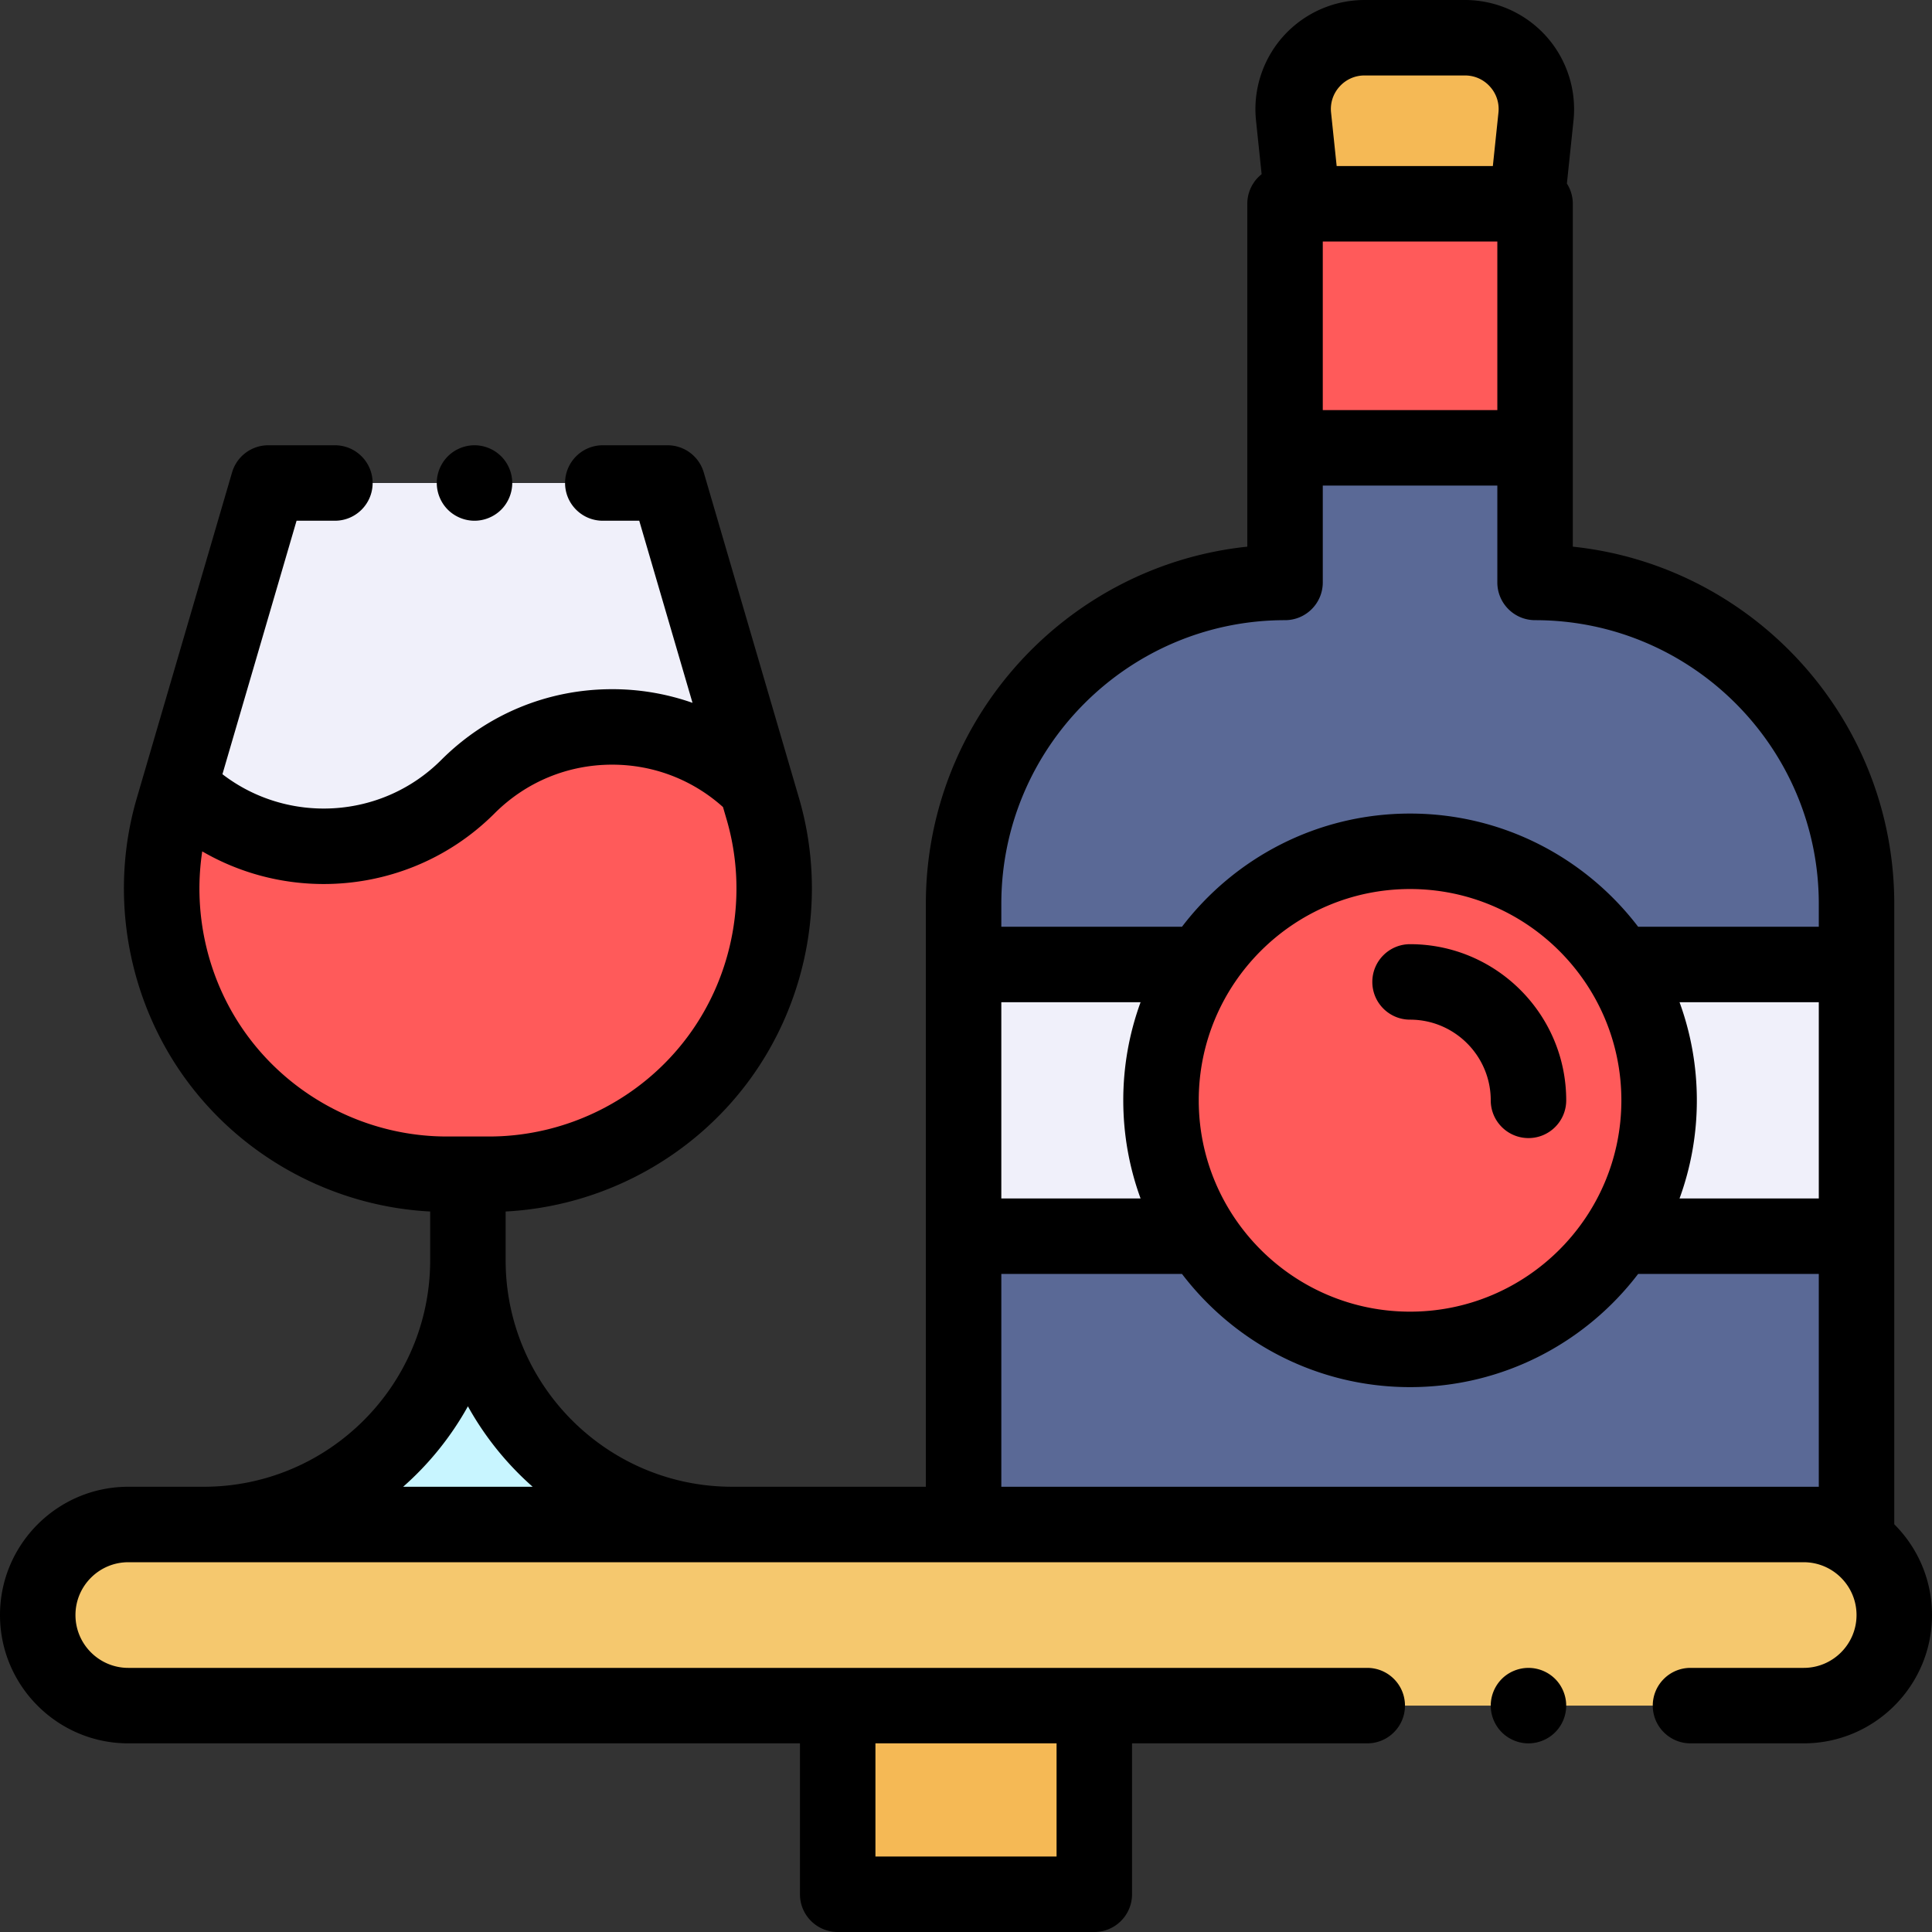 <svg xmlns="http://www.w3.org/2000/svg" width="512" height="512">
  <rect width="100%" height="100%" fill="#333333" stroke="none"/>
  <g fill="none">
    <path fill="#F5C86E" d="M448 452.006h30c13.255 0 24-10.745 24-24s-10.745-24-24-24H34c-13.255 0-24 10.745-24 24s10.745 24 24 24h414"/>
    <path fill="#F5B955" d="M222 452.01h68v49.994h-68z"/>
    <path fill="#F0F0FA" d="M202.158 214.352L176.902 128H71.098l-25.256 86.352a75.607 75.607 0 0072.568 96.832h11.18a75.608 75.608 0 0072.568-96.832z"/>
    <path fill="#FF5A5A" d="M203.287 218.687l-2.849-10.214c-21.108-21.108-55.33-21.108-76.438 0-21.108 21.108-55.33 21.108-76.438 0l-1.72 5.88a75.608 75.608 0 0011.799 66.209 75.605 75.605 0 0060.769 30.623h11.18a75.61 75.61 0 0073.697-92.498z"/>
    <path fill="#C8F5FF" d="M194.032 404.006c-38.677 0-70.032-31.354-70.032-70.032 0 38.677-31.354 70.032-70.032 70.032h140.064z"/>
    <path fill="#F5B955" d="M388.228 10H361.62c-11.231 0-19.99 9.725-18.82 20.895L345.222 54h59.406l2.421-23.105C408.218 19.725 399.459 10 388.228 10z"/>
    <path fill="#5A6996" d="M406.809 154.351V54H340.55v100.351c-47.049 0-85.19 38.141-85.19 85.19v164.465H492V239.541c0-47.049-38.141-85.19-85.191-85.19z"/>
    <g fill="#F0F0FA">
      <path d="M439.68 255.6H492v72h-52.32zM255.36 255.6h57.39v72h-57.39z"/>
    </g>
    <g fill="#FF5A5A" transform="translate(307 54)">
      <path d="M33.55 0h66.26v64.68H33.55z"/>
      <circle cx="66.68" cy="237.6" r="66"/>
    </g>
    <path fill="#000" d="M405.06 442.01c-2.63 0-5.21 1.06-7.07 2.92a10.1 10.1 0 00-2.93 7.08c0 2.63 1.07 5.2 2.93 7.07 1.86 1.86 4.44 2.93 7.07 2.93 2.64 0 5.21-1.07 7.07-2.93 1.87-1.86 2.93-4.44 2.93-7.07 0-2.64-1.06-5.21-2.93-7.08a10.048 10.048 0 00-7.07-2.92z"/>
    <path fill="#000" d="M502 403.947V239.541c0-49.111-37.384-89.656-85.19-94.669V54a9.95 9.95 0 00-1.566-5.358l1.751-16.706a28.97 28.97 0 00-7.275-22.37A28.972 28.972 0 00388.229 0h-26.608a28.969 28.969 0 00-21.491 9.566 28.968 28.968 0 00-7.275 22.37l1.491 14.23A9.975 9.975 0 00330.55 54v90.872c-47.806 5.013-85.19 45.558-85.19 94.669v154.465h-51.328c-33.102 0-60.032-26.93-60.032-60.032v-12.912c25.381-1.326 49.202-14.025 64.397-34.551 15.837-21.394 20.831-49.419 13.359-74.966l-1.721-5.885a1.593 1.593 0 00-.019-.065L186.5 125.193a10 10 0 00-9.598-7.193H159.75c-5.523 0-10 4.477-10 10s4.477 10 10 10h9.658l14.115 48.26a64.122 64.122 0 00-21.304-3.619c-17.108 0-33.193 6.663-45.291 18.76-15.804 15.804-40.723 17.054-57.982 3.771L78.592 138H88.75c5.523 0 10-4.477 10-10s-4.477-10-10-10H71.098a10 10 0 00-9.598 7.193l-23.511 80.391-.027.091-1.717 5.871c-7.473 25.547-2.479 53.572 13.358 74.966 15.195 20.526 39.016 33.225 64.397 34.551v12.912c0 33.102-26.93 60.032-60.032 60.032H34c-18.748 0-34 15.252-34 34 0 18.748 15.252 34 34 34h178V502c0 5.523 4.477 10 10 10h68c5.523 0 10-4.477 10-10v-39.994h62.333c5.523 0 10-4.477 10-10s-4.477-10-10-10H34c-7.72 0-14-6.28-14-14s6.28-14 14-14h444c7.72 0 14 6.28 14 14s-6.28 14-14 14h-30c-5.523 0-10 4.477-10 10s4.477 10 10 10h30c18.748 0 34-15.252 34-34 0-9.389-3.826-17.9-10-24.059zm-222 58.059V492h-48v-29.994h48zm-14.64-196.404h36.904a75.638 75.638 0 00-4.584 26c0 9.128 1.62 17.885 4.584 26H265.36v-52zm52.32 26c0-30.878 25.122-56 56-56s56 25.122 56 56-25.122 56-56 56-56-25.122-56-56zm127.416-26H482v52h-36.904a75.638 75.638 0 004.584-26c0-9.128-1.62-17.885-4.584-26zM350.55 64h46.259v44.682H350.55V64zm4.441-41.049a8.817 8.817 0 016.63-2.951h26.608a8.815 8.815 0 016.629 2.951 8.818 8.818 0 012.245 6.901L395.621 44h-41.392l-1.482-14.147a8.81 8.81 0 012.244-6.902zm-14.441 141.4c5.523 0 10-4.477 10-10v-25.669h46.259v25.669c0 5.523 4.477 10 10 10 41.46 0 75.19 33.73 75.19 75.19v6.061h-47.876c-13.897-18.216-35.816-30-60.444-30s-46.547 11.784-60.444 30H265.36v-6.061c0-41.46 33.73-75.19 75.19-75.19zM65.678 274.611c-10.408-14.06-14.683-31.854-12.085-48.986 9.913 5.759 21.049 8.648 32.188 8.648 16.402 0 32.804-6.243 45.291-18.729 8.32-8.32 19.382-12.902 31.148-12.902 10.953 0 21.292 3.975 29.38 11.234l.96 3.284c5.727 19.579 1.899 41.056-10.238 57.452-12.317 16.639-32.03 26.573-52.732 26.573h-11.18c-20.702-.001-40.415-9.935-52.732-26.574zm41.163 119.395A80.57 80.57 0 00124 372.685a80.558 80.558 0 0017.159 21.321h-34.318zm158.519 0v-56.404h47.876c13.897 18.216 35.816 30 60.444 30s46.547-11.784 60.444-30H482v56.404H265.36z"/>
    <path fill="#000" d="M373.68 270.219c11.791 0 21.383 9.592 21.383 21.383 0 5.523 4.477 10 10 10s10-4.477 10-10c0-22.819-18.564-41.383-41.383-41.383-5.523 0-10 4.477-10 10s4.477 10 10 10zM125.75 138c2.63 0 5.21-1.07 7.07-2.93 1.86-1.86 2.93-4.44 2.93-7.07s-1.07-5.21-2.93-7.07a10.076 10.076 0 00-7.07-2.93c-2.63 0-5.21 1.07-7.07 2.93a10.076 10.076 0 00-2.93 7.07c0 2.63 1.07 5.21 2.93 7.07 1.86 1.86 4.44 2.93 7.07 2.93z"/>
  </g>
</svg>
